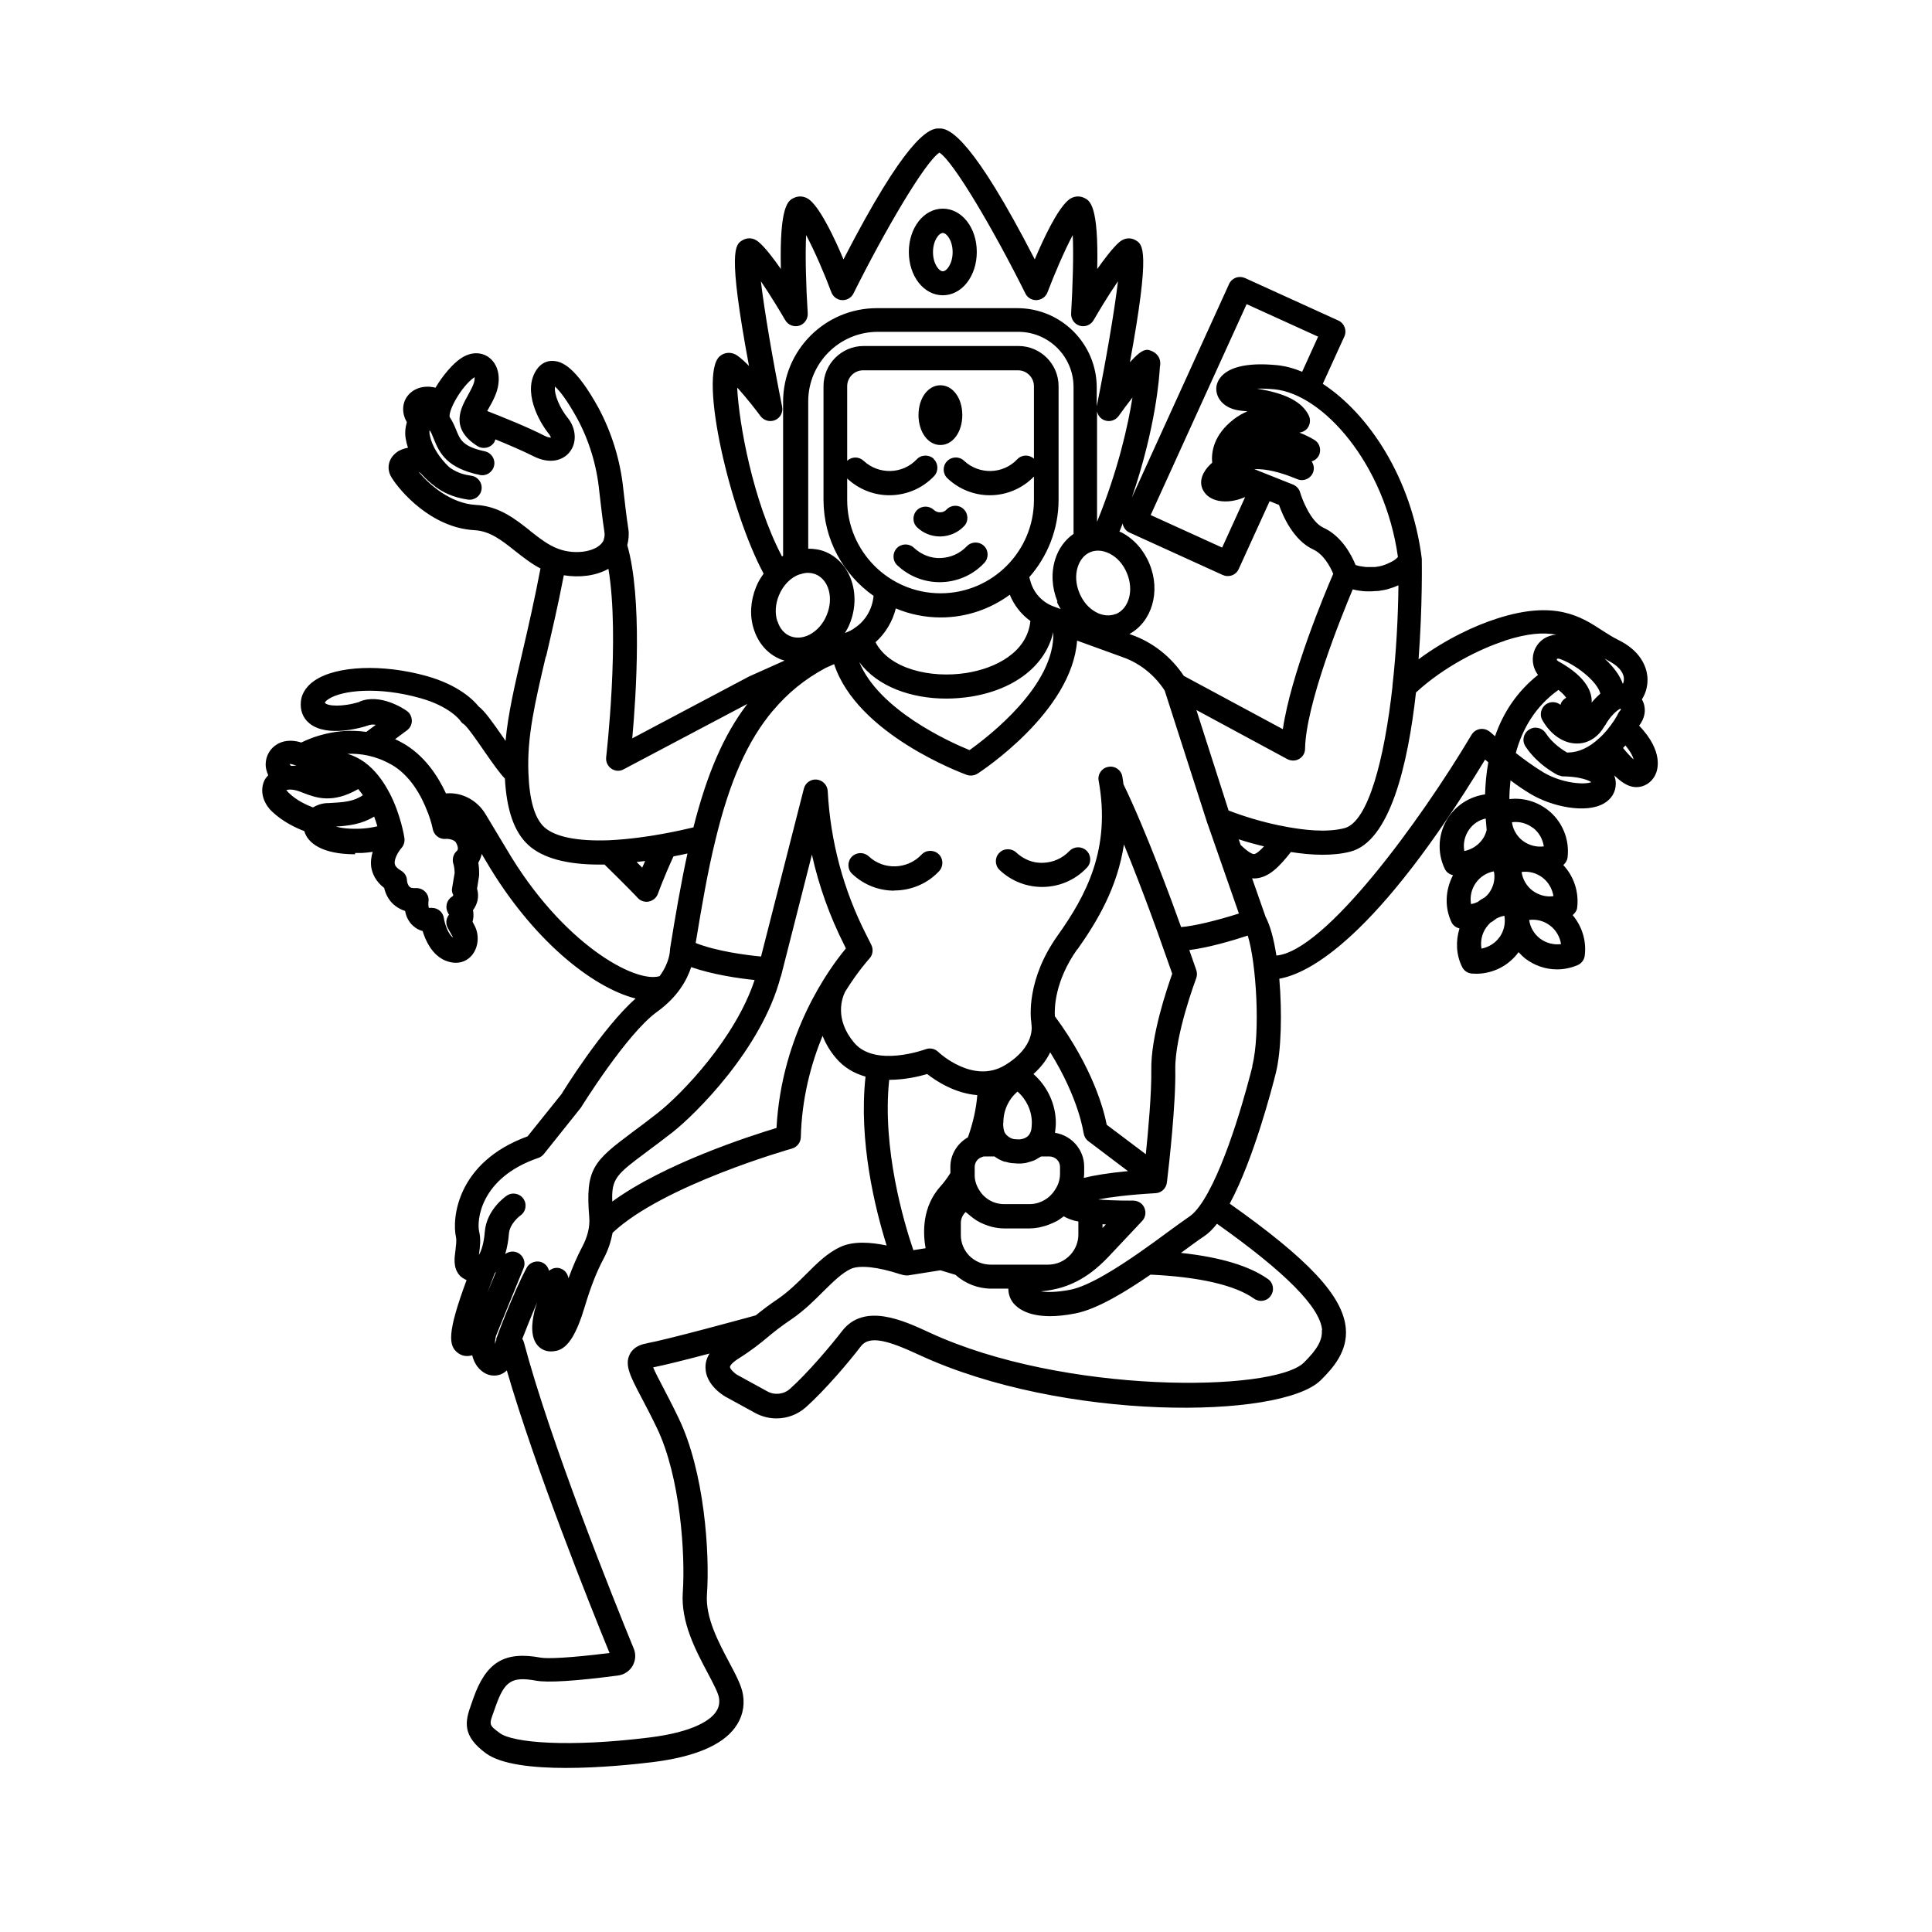 <?xml version="1.0" encoding="UTF-8"?>
<svg id="icons" xmlns="http://www.w3.org/2000/svg" viewBox="0 0 120 120">
  <path d="m55.54,55.31c1.02,0,2.04-.4,2.79-1.2.28-.3.27-.78-.03-1.06-.3-.28-.78-.27-1.06.03-.88.93-2.35.98-3.28.11-.3-.28-.77-.27-1.06.03-.28.3-.27.78.03,1.06.73.69,1.67,1.04,2.61,1.04Z"/>
  <path d="m64.73,55.09c1.02,0,2.03-.4,2.78-1.2.29-.3.27-.78-.03-1.06-.3-.28-.77-.27-1.06.03-.43.45-1.01.71-1.63.73-.62.03-1.21-.21-1.67-.64-.3-.28-.78-.27-1.06.03-.29.3-.27.78.03,1.06.74.7,1.69,1.05,2.63,1.05Z"/>
  <path d="m58.43,34.66c-.61.03-1.21-.21-1.67-.64-.3-.28-.77-.27-1.06.03-.28.3-.27.78.03,1.06.74.7,1.69,1.05,2.63,1.05,1.02,0,2.03-.4,2.78-1.2.28-.3.27-.78-.03-1.06-.3-.28-.77-.27-1.06.03-.43.45-1.01.71-1.63.73Z"/>
  <path d="m56.94,31.7c-.28.3-.27.78.03,1.06.38.36.88.56,1.41.56.02,0,.04,0,.06,0,.55-.02,1.06-.24,1.44-.64.29-.3.27-.78-.03-1.06-.3-.29-.78-.27-1.06.03-.1.11-.24.17-.39.17-.14.01-.29-.05-.4-.15-.3-.28-.77-.27-1.06.03Z"/>
  <path d="m59.77,25.78c0-1.06-.59-1.85-1.36-1.85s-1.36.8-1.36,1.85.59,1.86,1.36,1.86,1.36-.8,1.36-1.86Z"/>
  <path d="m22.06,52.98c.13,0,.27,0,.41,0,.24-.01.46-.04.68-.07-.09.29-.14.62-.09.96.06.36.25.86.8,1.28.07.3.23.71.59,1.03.16.14.39.3.71.4.05.27.16.56.39.82.15.16.37.34.7.43.18.59.57,1.46,1.38,1.82.23.1.46.15.68.15.37,0,.7-.14.96-.42.45-.49.53-1.31.19-1.92l-.11-.21c.06-.21.08-.45.03-.72.27-.36.4-.84.25-1.33l.13-.82s0-.08,0-.12c0-.27-.02-.5-.05-.68.09-.15.17-.34.21-.54l.28.47c2.83,4.82,6.56,7.82,9.28,8.51-2.06,1.81-4.54,5.82-4.6,5.93l-2.11,2.63c-4.42,1.61-4.7,5.13-4.45,6.25.05.22,0,.53-.03.83-.07.5-.14,1.06.22,1.51.09.12.25.24.47.34-1.21,3.27-1.14,4.08-.53,4.53.29.21.58.22.88.14.1.41.31.8.72,1.07.2.13.42.19.64.19.14,0,.29-.03.43-.08.14-.06.25-.14.36-.24,1.75,6.03,5.13,14.5,6.38,17.55-2.55.32-3.88.36-4.27.29-2.27-.42-3.41.28-4.21,2.58l-.1.29c-.41,1.11-.58,1.98.9,3.07.95.7,2.95.91,4.98.91,2.17,0,4.38-.24,5.37-.36,2.57-.32,4.29-1.03,5.11-2.13.45-.6.63-1.31.51-2.05-.09-.58-.45-1.25-.87-2.04-.65-1.23-1.47-2.76-1.37-4.19.18-2.57-.15-7.62-1.76-10.96-.37-.77-.7-1.4-.97-1.92-.24-.46-.49-.93-.61-1.23.71-.14,2.14-.5,3.5-.86-.17.28-.26.57-.25.89.02,1.06,1.09,1.7,1.22,1.78l1.88,1.03c.41.22.86.33,1.31.33.66,0,1.31-.24,1.82-.69,1.2-1.07,2.74-2.89,3.42-3.79.54-.71,1.74-.34,3.63.54,8.92,4.13,22.43,4,24.92,1.58.84-.82,1.69-1.85,1.57-3.23-.17-1.99-2.27-4.26-7.21-7.75,1.48-2.74,2.64-7.21,2.87-8.14.33-1.34.39-3.71.21-5.83,1.86-.33,6.04-2.51,12.78-13.61.06.05.14.11.2.17-.12.66-.18,1.33-.2,1.99-.9.13-1.71.61-2.24,1.37-.67.96-.77,2.21-.26,3.26.1.21.29.34.51.39-.48.91-.54,1.99-.09,2.93.1.2.28.32.49.38-.24.78-.21,1.63.16,2.38.11.24.35.4.61.42.09,0,.18.01.27.01,1.04,0,2.02-.5,2.63-1.34.13.14.27.28.42.4.58.44,1.27.67,1.97.67.43,0,.87-.09,1.27-.26.24-.1.42-.33.45-.59.12-.92-.17-1.83-.75-2.52.14-.12.26-.27.28-.46.12-.97-.2-1.94-.86-2.65.13-.12.23-.26.26-.44.15-1.15-.33-2.31-1.26-3.01-.69-.52-1.52-.74-2.35-.65,0-.39.03-.77.07-1.16.4.3.82.59,1.24.84,1.31.79,3.43,1.24,4.55.6.48-.27.75-.72.75-1.24,0-.18-.04-.35-.1-.51.35.33.73.62,1.11.7.09.02.18.03.27.03.48,0,.92-.27,1.16-.73.17-.33.55-1.47-.99-3.09.33-.43.38-.84.34-1.12-.02-.2-.09-.37-.17-.51.27-.42.39-.93.34-1.44-.06-.55-.38-1.57-1.84-2.27-.32-.16-.63-.36-.96-.57-1.3-.85-2.92-1.91-6.54-.74-1.36.43-3.2,1.29-4.87,2.53.25-3.35.2-6.1.2-6.17,0-.01,0-.03,0-.04,0-.01,0-.02,0-.04-.63-5.01-3.3-9-6.15-10.86l1.34-2.94c.17-.38,0-.82-.37-.99l-5.8-2.64c-.18-.08-.39-.09-.57-.02-.19.07-.34.21-.42.39l-6.04,13.27c1.5-4.39,1.71-7.53,1.74-8.1.14-.65-.32-.91-.41-.96-.36-.18-.6-.29-1.45.65,1.29-7.03.8-7.32.35-7.58-.25-.15-.64-.19-1,.11-.4.35-.9,1-1.38,1.68.09-3.98-.46-4.25-.81-4.42-.33-.16-.73-.1-1.02.17-.67.6-1.49,2.32-2.05,3.65-3.78-7.34-5.25-8.18-5.94-8.13-.7-.05-2.17.81-5.94,8.13-.56-1.33-1.38-3.05-2.05-3.65-.3-.27-.69-.33-1.03-.17-.35.17-.9.44-.81,4.42-.47-.68-.97-1.33-1.38-1.68-.36-.31-.75-.26-1-.11-.45.26-.95.56.4,7.81-.25-.26-.5-.48-.72-.64-.35-.25-.8-.23-1.11.05-1.31,1.21.66,9.63,2.74,13.49-.18.25-.35.52-.47.83-.35.86-.41,1.79-.14,2.62.28.88.86,1.54,1.66,1.87.08.03.17.05.25.08l-2.21.99-7.25,3.84c.25-2.73.63-8.75-.31-12,.08-.31.12-.64.07-.99-.12-.75-.22-1.67-.32-2.53-.18-1.73-.71-3.47-1.55-5.03-1.4-2.53-2.25-2.86-2.78-2.89-.42-.04-.8.17-1.05.54-.89,1.31.11,3.19.77,4,.09.11.1.21.13.22-.05,0-.2,0-.44-.13-.97-.5-2.6-1.16-3.53-1.52.03-.06.06-.11.1-.18.13-.23.27-.47.38-.74.41-.93.28-1.88-.32-2.37-.4-.33-1.09-.48-1.84.05-.45.31-1.07,1.01-1.53,1.79-.78-.19-1.41.08-1.74.52-.31.4-.39,1.02-.04,1.62-.1.34-.13.71-.07,1.03.03.19.08.38.14.56-.27.05-.52.14-.71.29-.51.38-.64,1.01-.32,1.54.53.87,2.48,3.14,5.15,3.29.97.05,1.69.62,2.52,1.28.5.39,1,.79,1.59,1.1-.38,1.99-.77,3.69-1.12,5.19-.48,2.06-.89,3.81-1.05,5.52-.04-.06-.08-.12-.12-.18-.71-1.02-1.16-1.66-1.55-1.96-.29-.36-1.2-1.32-3.23-1.89-2.73-.76-5.59-.65-6.96.28-.64.44-.82.95-.85,1.29-.06.55.12,1.04.53,1.37,1.11.91,3.33.24,3.64.13.14-.06.31-.07.48-.04l-.59.44c-1.84-.27-3.37.33-4.04.66-.7-.23-1.21-.06-1.47.09-.46.26-.74.74-.74,1.28,0,.23.07.45.16.66-.09.1-.17.19-.23.31-.3.62-.12,1.38.46,1.94.67.64,1.48,1.02,2.01,1.22.21.75,1.12,1.44,3.15,1.44Zm74.9,5.66c-.45.06-.92-.06-1.3-.34-.38-.29-.62-.71-.68-1.16.46-.06.92.06,1.3.35h0c.37.28.61.7.68,1.16Zm-.47-2.98c-.45.07-.92-.06-1.3-.34-.38-.29-.62-.71-.68-1.16.46-.06.92.06,1.3.35.37.28.61.71.68,1.16Zm-1.28-4.25h0c.37.28.61.7.68,1.16-.45.06-.92-.06-1.3-.34-.38-.29-.62-.71-.68-1.16.46-.06.92.06,1.3.35Zm-72.8.06c-.73.03-1.23-.04-1.55-.13.82-.05,1.61-.15,2.38-.62.08.21.14.41.2.6-.28.07-.63.13-1.02.15Zm7.87,28.81c.13-.36.28-.75.45-1.2.03-.03.05-.06.08-.09-.16.4-.35.85-.53,1.29Zm.55,2.9s0,.03,0,.04c0,.01-.01.02-.02.04-.02.07-.04.14-.07.22,0-.15.02-.32.06-.49.18-.44,1.24-3.06,1.72-4.22.16-.38-.02-.82-.41-.98-.25-.1-.52-.05-.73.1.13-.43.2-.87.23-1.26.05-.65.71-1.13.71-1.13.34-.23.43-.7.19-1.04-.23-.34-.7-.43-1.04-.19-.13.09-1.25.89-1.36,2.25-.05.68-.21,1.17-.36,1.42,0-.03,0-.06.01-.09.05-.39.12-.87,0-1.36-.15-.65.04-3.33,3.68-4.57.14-.05.25-.13.34-.24l2.3-2.88s2.85-4.61,4.74-5.96c1.3-.94,1.86-2,2.11-2.77,1.32.46,2.94.7,3.94.8-1.18,3.59-4.49,7.06-6.02,8.26-.61.48-1.13.87-1.58,1.2-2.41,1.8-2.92,2.28-2.67,5.27.05.59-.1,1.22-.45,1.87-.3.57-.58,1.21-.84,1.93-.04-.28-.23-.53-.52-.62-.25-.08-.5,0-.69.15-.05-.2-.17-.38-.37-.49-.36-.19-.82-.06-1.02.31-.81,1.5-1.85,4.29-1.89,4.41Zm17.67-22.53s0-.02.01-.02l1.92-7.55c.43,1.95,1.11,3.84,2.02,5.64l.09.19c-1.04,1.25-3.99,5.28-4.31,11.15-1.69.51-6.98,2.22-10.2,4.57-.06-1.44.28-1.7,2.13-3.08.46-.34.99-.74,1.61-1.22,1.39-1.09,5.55-5.17,6.72-9.67Zm-8.32,22.79c-.2.03-.8.14-1.07.69-.32.66.03,1.34.74,2.69.27.51.59,1.12.95,1.87,1.47,3.06,1.77,7.89,1.61,10.21-.13,1.86.8,3.6,1.54,5,.34.64.66,1.24.71,1.57.05.34-.02.63-.23.91-.32.43-1.28,1.19-4.1,1.54-5.01.62-8.46.33-9.28-.27-.69-.51-.68-.52-.38-1.34l.11-.31c.56-1.6,1.01-1.88,2.52-1.61.71.13,2.42.03,5.08-.32.39-.05.72-.27.91-.6.19-.33.22-.73.07-1.08-1.19-2.9-5.19-12.85-6.82-19.02-.02-.08-.06-.15-.1-.21.21-.54.56-1.42.92-2.26l-.17.55s0,.01,0,.02c0,0,0,.01,0,.02-.14.57-.3,1.6.27,2.15.21.2.47.3.77.3.12,0,.25-.02.38-.05.68-.19,1.2-1.02,1.72-2.76.37-1.23.73-2.14,1.16-2.95.29-.54.46-1.08.56-1.61,3.14-2.96,11.06-5.21,11.14-5.23.32-.09.54-.38.55-.7.06-2.44.64-4.57,1.35-6.3.18.44.43.9.81,1.35.52.63,1.18.99,1.86,1.18-.44,4.02.59,8.18,1.31,10.49-1-.21-2.06-.28-2.85.08-.82.37-1.47,1.02-2.16,1.71-.53.53-1.08,1.07-1.73,1.52-.58.39-.98.7-1.39,1.03-.84.23-5.52,1.51-6.75,1.73Zm41.92-.84c.05.62-.26,1.19-1.12,2.04-1.9,1.84-14.93,1.98-23.24-1.87-1.62-.75-4.07-1.89-5.45-.08-.7.91-2.16,2.63-3.22,3.57-.39.35-.96.41-1.41.16l-1.86-1.02c-.21-.12-.46-.38-.46-.5,0-.05.09-.23.49-.49.9-.57,1.39-.97,1.88-1.38.02-.01.04-.03.06-.05.33-.27.75-.61,1.42-1.06.77-.53,1.39-1.15,1.94-1.7.62-.61,1.15-1.14,1.72-1.41.54-.24,1.66-.13,3.08.34,0,0,.01,0,.02,0,.02,0,.04.01.06.02.06.02.13.04.2.04.02,0,.04.01.06.01.04,0,.08,0,.12,0l2.02-.32.93.28c.62.55,1.4.86,2.24.86h1.05c0,.32.1.64.32.91.28.33.91.8,2.27.8.44,0,.96-.05,1.57-.17,1.39-.27,3.2-1.4,4.67-2.41,3.02.14,5.25.65,6.43,1.49.13.09.28.14.43.14.24,0,.47-.11.61-.32.24-.34.16-.81-.18-1.04-1.16-.82-2.98-1.36-5.4-1.62.04-.03.08-.05.11-.08.51-.37.96-.71,1.34-.96.27-.18.53-.44.79-.77,4.26,3.02,6.41,5.19,6.53,6.61Zm-19.67-10.45c.19.06.37.1.55.1.1.01.2.02.29.02.03,0,.05,0,.08,0,.08,0,.15-.01.23-.02.07,0,.15-.02.22-.04.08-.02.16-.05.24-.07.06-.02.12-.04.18-.06.1-.04.18-.09.27-.15.04-.02.08-.04.12-.07.02-.01.04-.02.06-.03h.51c.36,0,.66.29.66.64v.43c0,.35-.1.69-.31,1-.34.55-.95.89-1.58.89h-1.58c-.63,0-1.21-.32-1.54-.86-.18-.28-.28-.58-.29-.89,0-.04,0-.07,0-.11v-.46c0-.26.18-.51.42-.59.02,0,.03-.01.04-.02.02,0,.04-.01.06-.02,0,0,.03-.01.12-.01h.59s.02,0,.03.02c.16.12.34.21.52.28.04.01.07.02.11.04Zm-.11-2.41c0-.77.32-1.46.88-1.94.56.49.89,1.2.89,1.94,0,.14-.02.29-.03.4-.03.19-.13.34-.2.41-.08.08-.19.14-.32.18-.13.04-.28.05-.45.03-.2,0-.39-.09-.55-.24-.12-.11-.18-.23-.21-.44-.02-.11-.02-.23-.02-.33Zm4.99.63c.02.2.13.39.29.51l2.46,1.86c-1.26.12-2.13.27-2.74.42,0-.09.02-.18.02-.27v-.43c0-1.06-.79-1.94-1.81-2.1,0,0,0,0,0-.01.02-.19.05-.4.05-.6,0-1.16-.52-2.27-1.39-3.04.5-.45.83-.91,1.04-1.35,1.79,2.88,2.07,4.99,2.07,5.01Zm-.39-11.4c1.26-1.78,2.49-3.87,2.89-6.52,1.21,2.95,2.3,6.03,2.31,6.08,0,0,0,0,0,0l.69,1.95c-.32.9-1.34,3.89-1.3,5.98.02,1.43-.19,3.76-.34,5.23l-2.43-1.83c-.17-.9-.86-3.54-3.22-6.74-.03-.5-.01-2.18,1.39-4.16Zm.06,16.99v.72c0,.45-.17.9-.48,1.24-.36.4-.86.63-1.41.63h-3.55c-.51,0-.99-.2-1.34-.56-.33-.34-.52-.79-.52-1.27v-.76c0-.27.12-.51.3-.68.02.02.04.03.06.05.06.05.12.1.18.15.14.12.28.22.43.32.08.05.15.09.23.13.16.08.32.14.49.2.08.02.15.05.23.07.25.06.51.1.77.1h1.58c.17,0,.35-.02.52-.05.05,0,.1-.02.15-.03.13-.03.25-.06.37-.1.05-.02.09-.03.14-.05.16-.06.32-.13.47-.21,0,0,0,0,.01,0,.15-.08.28-.18.42-.28.01-.01.03-.02.04-.03.02,0,.04.02.06.03.08.05.18.09.28.13.03.01.07.03.1.04.14.05.29.09.47.12,0,.03,0,.07,0,.1Zm-6.86-5.32c-.65.37-1.09,1.06-1.09,1.83v.39c-.2.32-.41.6-.61.82-1.15,1.28-1.1,2.88-.93,3.85l-.76.12c-.59-1.73-1.95-6.32-1.5-10.58.97,0,1.85-.21,2.36-.36.56.44,1.72,1.2,3.11,1.31-.06.82-.26,1.72-.58,2.62Zm17.67-4.41s0,0,0,0c-.24.96-1.51,5.89-3.04,8.32-.38.6-.66.86-.83.98-.39.27-.86.61-1.38.99-.54.4-1.14.84-1.76,1.27-1.28.89-3.12,2.09-4.31,2.32-.85.16-1.44.16-1.82.1.8-.08,1.91-.27,3.15-1.2.34-.26.7-.58,1.06-.96l2.08-2.21c.21-.22.26-.54.14-.82-.12-.28-.38-.44-.7-.45-.01,0-1.13.02-2.17-.07.73-.14,1.85-.29,3.57-.39.37-.02.66-.31.7-.67l.03-.26c.09-.75.53-4.62.49-6.74-.04-2.14,1.29-5.65,1.3-5.68.06-.17.06-.35,0-.52l-.43-1.23c1.2-.15,2.73-.6,3.63-.9.53,1.67.8,6.06.28,8.1Zm-9.31,10.04v-.23c.07,0,.14.01.21.01l-.21.22Zm8.58-23.79l-.12-.35c.45.15.99.3,1.57.44-.24.26-.48.47-.63.48-.05,0-.3-.06-.82-.57Zm13.89.37c-.08-.45.02-.92.29-1.31.25-.36.62-.61,1.04-.7.02.24.04.48.06.71-.05.2-.13.4-.26.58-.27.38-.68.64-1.13.73Zm.42,3.31c-.08-.45.02-.93.29-1.31.27-.39.67-.64,1.12-.73,0,.04.02.07.03.11.05.42-.05.84-.3,1.2-.08.12-.18.22-.29.31-.15.08-.3.17-.43.28-.13.06-.26.11-.41.13Zm1.78,2.03c-.27.39-.68.64-1.13.73-.08-.45.02-.92.29-1.31.08-.11.17-.21.26-.3.14-.07.25-.17.38-.26.15-.08.32-.14.49-.17.08.46-.02.92-.29,1.32Zm8.33-11.01c-.19-.16-.43-.43-.67-.72.05-.06.1-.1.15-.16.32.39.47.69.51.89Zm-1.62-6.16c.59.29.96.68,1,1.08.01.13,0,.26-.06.38-.21-.59-.64-1.12-1.14-1.58.07.04.13.08.2.11Zm-.17,4.05c.32-.59.73-.94.94-1.05.02.02.05.04.06.03,0,.01-.02.05-.07.1-.05.05-.09.11-.12.18,0,.01-.09.18-.23.4-.3.45-.6.82-.94,1.12-.62.58-1.27.88-1.92.89-.03,0-.05,0-.08,0-.26-.15-.91-.57-1.32-1.2-.23-.35-.69-.45-1.04-.22-.35.23-.45.69-.22,1.04.75,1.15,1.98,1.77,2.03,1.79.03.02.07.01.1.02.05.02.09.04.15.05.02,0,.05,0,.07,0,0,0,0,0,.01,0s0,0,.01,0c.08,0,.16.01.24.01,0,0,0,0,0,0,.81.04,1.31.23,1.48.35-.4.17-1.8.09-2.98-.61-.58-.35-1.18-.79-1.71-1.2.41-1.51,1.22-2.9,2.65-3.92.25.2.4.37.48.49-.13.07-.25.18-.32.33-.02.04-.02.07-.03.11-.24-.19-.57-.23-.85-.07-.36.21-.48.67-.28,1.02.52.91,1.32,1.45,2.14,1.45h.02c.71,0,1.34-.42,1.72-1.12Zm-2.83-4.15c.94.31,2.34,1.37,2.54,2.16-.19.17-.38.36-.54.56.04-.59-.26-1.56-2.04-2.55-.04-.02-.15-.09-.12-.15.02-.04.07-.04.16-.02Zm-3.39-1.13c1.42-.46,2.41-.52,3.19-.37-.58.04-1.09.37-1.33.92-.21.48-.17,1.09.2,1.58-1.34,1.06-2.18,2.39-2.67,3.81-.18-.16-.29-.26-.3-.26-.17-.15-.4-.22-.62-.19-.22.03-.42.16-.54.36-3.19,5.36-9.1,13.45-12.12,13.71-.16-1.03-.39-1.88-.67-2.4l-.84-2.4s.06.01.09.01c.03,0,.07,0,.1,0,.85-.05,1.5-.72,2.22-1.64.58.09,1.26.17,1.96.17.58,0,1.17-.05,1.72-.19,2.47-.62,3.59-5.4,4.09-9.89,1.75-1.61,3.97-2.71,5.52-3.21Zm-6.61-3.43c-.02,1.99-.14,4.16-.37,6.22,0,.02,0,.04,0,.06-.5,4.48-1.5,8.42-2.99,8.8-1.14.29-2.55.1-3.51-.07-1.62-.28-3.07-.79-3.68-1.03l-2-6.24,5.65,3.05c.23.12.51.12.73-.01.23-.13.37-.37.37-.63.05-2.74,2.19-8.07,2.96-9.9,0,0,.01,0,.02,0,.12.03.26.06.4.08.03,0,.06,0,.09.01.13.02.27.03.41.03.03,0,.06,0,.1,0,.02,0,.04,0,.07,0,.11,0,.23-.01.35-.02.06,0,.11,0,.18-.01.2-.03.42-.06.63-.13.21-.06.4-.13.57-.21,0,0,0,0,.01,0Zm-.03-1.77s0,0-.01.01c-.02.03-.05.06-.09.09,0,0-.01.01-.02.02-.04.04-.1.08-.17.12-.02,0-.03.02-.05.03-.06.03-.12.07-.2.1-.03.01-.05.03-.08.04-.1.04-.21.09-.35.13-.16.05-.32.07-.47.09-.03,0-.07,0-.1,0-.12,0-.24,0-.35,0-.02,0-.05,0-.07,0-.13-.01-.25-.03-.36-.05,0,0-.01,0-.02,0-.1-.02-.18-.04-.26-.07,0,0-.02,0-.03,0-.24-.6-.85-1.8-2.01-2.33-.76-.35-1.3-1.72-1.43-2.17-.06-.23-.23-.41-.44-.5l-2.41-.96s0,0-.01,0c.71-.03,1.6.17,2.67.62.1.04.19.06.29.06.29,0,.57-.17.69-.46.1-.24.06-.49-.08-.7.16-.05.31-.15.41-.3.22-.35.12-.81-.23-1.03-.26-.16-.58-.32-.94-.46.18-.02.36-.11.48-.25.19-.23.23-.55.1-.82-.42-.85-1.45-1.38-3.22-1.66.29-.01.65,0,1.09.04,3.01.29,6.86,4.63,7.67,10.42Zm-9.4-15.7l4.44,2.02-.99,2.18c-.53-.22-1.06-.36-1.57-.41-3.33-.32-3.72.97-3.76,1.37-.06.64.44,1.35,1.54,1.46.13.01.26.03.39.04-.29.12-.59.29-.86.5-1.25.97-1.39,2.04-1.33,2.69-.64.56-.85,1.2-.55,1.73.18.33.53.56.98.64.5.09,1.08,0,1.62-.24l-1.43,3.14-4.44-2.02,5.97-13.12Zm-1.48,16.82c.1.05.21.07.31.07.29,0,.56-.16.68-.44l1.92-4.21.58.23c.25.71.91,2.21,2.13,2.77.63.29,1.05,1.05,1.24,1.51-.53,1.22-2.63,6.25-3.13,9.65l-6.15-3.31c-.78-1.17-1.91-2.08-3.24-2.55l-.14-.05c1.39-.76,1.96-2.63,1.25-4.35-.35-.86-.97-1.56-1.74-1.96-.04-.02-.09-.03-.13-.05.07-.17.14-.35.21-.52,0,.05,0,.11.03.16.07.19.21.34.39.42l5.8,2.64Zm-6.64,2.42c-.37.15-.81.12-1.22-.1-.46-.24-.83-.67-1.05-1.21-.22-.54-.26-1.1-.1-1.6.14-.45.42-.78.79-.93.15-.06.31-.09.48-.09.24,0,.49.07.74.2.46.24.83.67,1.05,1.21.44,1.06.12,2.19-.69,2.53Zm1.03-13.44c-.28,1.75-.89,4.5-2.2,7.72v-6.86c.05.24.2.44.43.54.32.14.7.04.91-.25.27-.38.57-.78.86-1.15Zm-24.52-.59c.56.63,1.16,1.39,1.42,1.75.21.28.59.38.91.24.32-.14.5-.49.43-.83-.57-2.83-1.1-5.93-1.32-7.79.6.88,1.22,1.91,1.51,2.41.17.3.53.45.87.35.33-.1.55-.42.53-.77-.11-1.69-.16-3.63-.1-4.86.54,1.01,1.17,2.48,1.57,3.56.11.28.37.47.66.48.3.02.58-.15.71-.41,1.91-3.84,4.45-8.19,5.34-8.75,0,0,0,0,0,0,0,0,0,0,0,0,.89.56,3.43,4.91,5.34,8.75.13.27.42.43.71.41.3-.02.56-.21.66-.48.41-1.08,1.04-2.56,1.57-3.56.06,1.23,0,3.17-.1,4.86-.02.35.2.67.53.77.33.1.69-.04.87-.35.29-.5.9-1.53,1.51-2.41-.22,1.86-.75,4.95-1.32,7.77v-1.17c0-2.72-2.21-4.93-4.93-4.93h-8.73c-3.21,0-5.82,2.61-5.82,5.82v9.56s-.04.03-.07.04c-1.82-3.47-2.67-8.27-2.78-10.45Zm19.83,13.29c.06.15.15.3.23.44l-.43-.16c-.69-.25-1.22-.81-1.43-1.51l-.09-.31c1.13-1.29,1.82-2.97,1.82-4.81v-7.06c0-1.37-1.12-2.49-2.49-2.49h-9.62c-1.37,0-2.49,1.12-2.49,2.49v7.06c0,2.47,1.23,4.65,3.11,5.97-.08.82-.5,1.56-1.2,2.01-.03.02-.06.04-.08.06-.1.06-.2.11-.29.15l-.21.09c.11-.18.21-.36.29-.56.75-1.82.07-3.84-1.51-4.49-.34-.14-.7-.19-1.06-.19v-9.15c0-2.38,1.94-4.32,4.32-4.32h8.73c1.89,0,3.43,1.54,3.43,3.43v9.12c-.53.37-.93.91-1.14,1.58-.26.83-.21,1.76.14,2.62Zm-7.65-8.89c-.3-.28-.78-.27-1.06.03-.88.93-2.36.97-3.3.09-.29-.27-.73-.27-1.02,0v-4.63c0-.55.45-.99.99-.99h9.62c.55,0,.99.45.99.99v4.5c-.3-.27-.76-.26-1.04.04-.88.93-2.36.97-3.3.09-.3-.29-.78-.27-1.06.03-.29.3-.27.78.03,1.06.74.7,1.69,1.05,2.63,1.05,1,0,1.99-.39,2.74-1.16v1.45c0,3.2-2.6,5.8-5.8,5.8s-5.8-2.6-5.8-5.8v-1.33c.74.69,1.68,1.04,2.62,1.04,1.02,0,2.03-.4,2.78-1.19.28-.3.27-.78-.03-1.06Zm6,10.07c-.2,1.94-2.14,2.94-3.99,3.23-2.19.34-4.76-.24-5.63-1.91.62-.56,1.06-1.29,1.26-2.1.86.36,1.8.56,2.79.56,1.61,0,3.09-.53,4.29-1.41.27.66.71,1.22,1.28,1.63Zm-5.23,4.82c.49,0,.98-.04,1.47-.11,2.79-.43,4.71-1.96,5.18-4.02.14,3.29-4.01,6.48-5.2,7.33-1.28-.52-5.63-2.5-6.85-5.47,1.13,1.54,3.25,2.27,5.4,2.27Zm-10.49-4.81c-.16-.5-.12-1.06.1-1.6.26-.64.74-1.11,1.26-1.3.02,0,.04,0,.06-.01.15-.05.31-.09.47-.09.17,0,.33.03.49.09.82.34,1.13,1.47.69,2.53-.22.54-.59.96-1.05,1.21-.42.22-.85.25-1.22.1-.37-.15-.65-.48-.79-.93Zm-.27,5.56c.91-1.09,1.98-1.96,3.26-2.65h0s.54-.24.54-.24c1.42,4.36,7.95,6.77,8.24,6.88.08.03.17.04.26.04.14,0,.28-.04.41-.12.26-.17,5.86-3.85,6.18-8.26l2.87,1.04c1.06.38,1.96,1.12,2.57,2.06l2.65,8.24s.01.01.01.02l1.95,5.59c-1.35.43-2.82.79-3.59.84-.52-1.46-2.18-5.99-3.58-8.87-.02-.16-.04-.31-.07-.48-.07-.41-.47-.68-.87-.6-.41.07-.68.46-.6.87.77,4.22-.77,7.11-2.55,9.61-1.93,2.71-1.69,5.06-1.63,5.42,0,.02,0,.04,0,.06.01.06.3,1.4-1.64,2.57-1.97,1.19-4.07-.75-4.15-.83-.21-.2-.51-.26-.78-.16-.03.01-3.14,1.16-4.45-.42-1.22-1.47-.74-2.76-.55-3.15.81-1.3,1.49-2.04,1.5-2.05.22-.23.27-.57.13-.86l-.32-.64c-1.42-2.79-2.22-5.79-2.39-8.92-.02-.37-.31-.67-.68-.71-.36-.04-.71.2-.8.56l-2.66,10.43c-.95-.09-2.78-.33-4.06-.84.37-2.24.74-4.42,1.23-6.41.89-3.68,2-6.16,3.58-8.04Zm-15.09-11.18c-.9-.71-1.92-1.53-3.37-1.6-1.59-.09-2.91-1.29-3.56-2.06.07.04.15.1.23.19.27.29.52.51.75.68.03.03.06.05.07.06,0,0,.02,0,.03.02,0,0,0,0,.01.01.73.52,1.41.68,1.98.77.41.06.79-.22.85-.63.06-.41-.22-.79-.63-.85-.4-.06-.83-.15-1.35-.51-.22-.2-1.07-1.03-1.25-2.09-.01-.08-.01-.16,0-.23.1.12.16.28.26.53.37.95.87,1.83,2.86,2.25.4.09.8-.17.89-.58.09-.4-.17-.8-.58-.89-1.37-.29-1.54-.73-1.78-1.34-.1-.24-.22-.52-.4-.79-.09-.4.71-1.88,1.51-2.45.01,0,.03-.02.04-.02,0,.11,0,.28-.11.52-.09.21-.21.42-.31.61-.43.77-1.15,2.05.6,3.15.12.08.26.11.4.11.25,0,.49-.12.64-.35.03-.06.05-.12.07-.18.81.33,1.74.73,2.35,1.04,1.08.55,1.88.23,2.26-.25.47-.58.41-1.48-.12-2.13-.47-.58-.85-1.42-.79-1.94.25.22.7.75,1.37,1.96.75,1.38,1.22,2.92,1.38,4.52.1.84.2,1.77.32,2.54.03.18.01.34-.04.47,0,.01,0,.03,0,.04-.3.7-1.69.97-2.82.55,0,0,0,0,0,0,0,0,0,0,0,0-.63-.23-1.18-.67-1.77-1.13Zm1,7.81c.34-1.47.73-3.11,1.1-5.04.97.16,1.99.04,2.77-.4.72,4.25-.13,11.62-.14,11.7-.03.28.09.55.32.71.23.16.53.18.77.04l7.68-4.06c-1.45,1.9-2.5,4.31-3.35,7.67-.41.1-1.09.25-1.9.4-.81.15-2.06.34-3.36.4-1.95.07-3.33-.21-4-.81-.6-.55-.93-1.68-.99-3.39-.09-2.22.4-4.31,1.08-7.21Zm6.15,12.71c-.06.14-.13.29-.18.41-.1-.1-.23-.23-.35-.35.18-.02.35-.04.52-.06Zm-17.73-9.89c-1.08.34-2.02.27-2.16.06,0-.02.04-.11.21-.22.84-.57,3.13-.8,5.71-.07,1.84.51,2.48,1.39,2.48,1.39.06.1.13.17.23.23.22.16.84,1.05,1.25,1.65.56.81.97,1.38,1.3,1.73.11,1.97.58,3.32,1.45,4.12.88.81,2.37,1.22,4.42,1.22.1,0,.21,0,.32,0,1.23,1.2,2.07,2.07,2.07,2.08.14.15.34.23.54.23.05,0,.11,0,.16-.02.26-.06.46-.24.55-.49,0,0,.33-.93.96-2.31.32-.06.61-.12.87-.18-.41,1.88-.75,3.87-1.08,5.91,0,.03,0,.05,0,.07,0,.02-.01.03-.01.05,0,.04-.02.75-.64,1.59-1.53.46-6.07-2.04-9.5-7.88l-1.31-2.18c-.53-.89-1.5-1.38-2.46-1.29-.5-1.08-1.33-2.36-2.69-3.13-.16-.09-.32-.17-.47-.24l.74-.55c.19-.14.31-.37.3-.61s-.12-.47-.32-.6c-.16-.12-1.65-1.11-2.93-.57Zm1.94,3.88c1.21.68,1.9,1.98,2.26,2.92,0,.03.02.06.04.09.22.58.3,1.01.3,1.02.07.35.38.61.74.61h.02c.24-.04.6.07.68.22.18.32.11.46.08.5-.25.2-.34.56-.23.86,0,0,.06.18.07.52l-.16.96c-.03.16,0,.28.08.43-.01.03-.06.08-.08.09-.34.21-.45.65-.26,1,.05.09.05.14.09.1-.21.24-.25.58-.09.86l.3.54s0,.02.01.04c-.29-.21-.5-.82-.56-1.2-.05-.37-.37-.64-.74-.64-.02,0-.04,0-.06,0-.03,0-.05,0-.06,0-.04,0-.07,0-.07,0-.03-.06-.04-.23-.03-.35.04-.23-.02-.46-.18-.63-.15-.17-.38-.26-.61-.25-.18.01-.31-.01-.38-.08-.12-.11-.16-.33-.16-.38,0-.26-.15-.5-.38-.63-.34-.2-.37-.36-.38-.42-.05-.32.25-.79.41-.97.15-.17.22-.39.19-.62-.01-.09-.23-1.47-.92-2.8,0-.01-.01-.02-.02-.03-.37-.71-.87-1.4-1.54-1.89-.33-.24-.69-.41-1.06-.52.8-.03,1.73.11,2.69.65Zm-5.82.11s-.04-.01-.06-.01c-.11-.02-.21,0-.32,0-.07-.06-.08-.1-.1-.11.03-.01.18-.02.48.13Zm-.69,1.49s.18-.05.42-.02c.21.03.43.11.68.21.76.29,1.78.67,3.38-.25.1.12.2.25.29.38-.58.4-1.18.44-2.12.49h-.1c-.36.02-.65.13-.88.27-.39-.15-1.02-.43-1.51-.91-.1-.1-.14-.18-.16-.18Z"/>
  <path d="m58.56,18.34c1.18,0,2.11-1.18,2.11-2.69s-.93-2.69-2.11-2.69-2.11,1.18-2.11,2.69.93,2.69,2.11,2.69Zm0-3.87c.24,0,.61.47.61,1.19s-.37,1.19-.61,1.19-.61-.47-.61-1.19.37-1.19.61-1.19Z"/>
</svg>